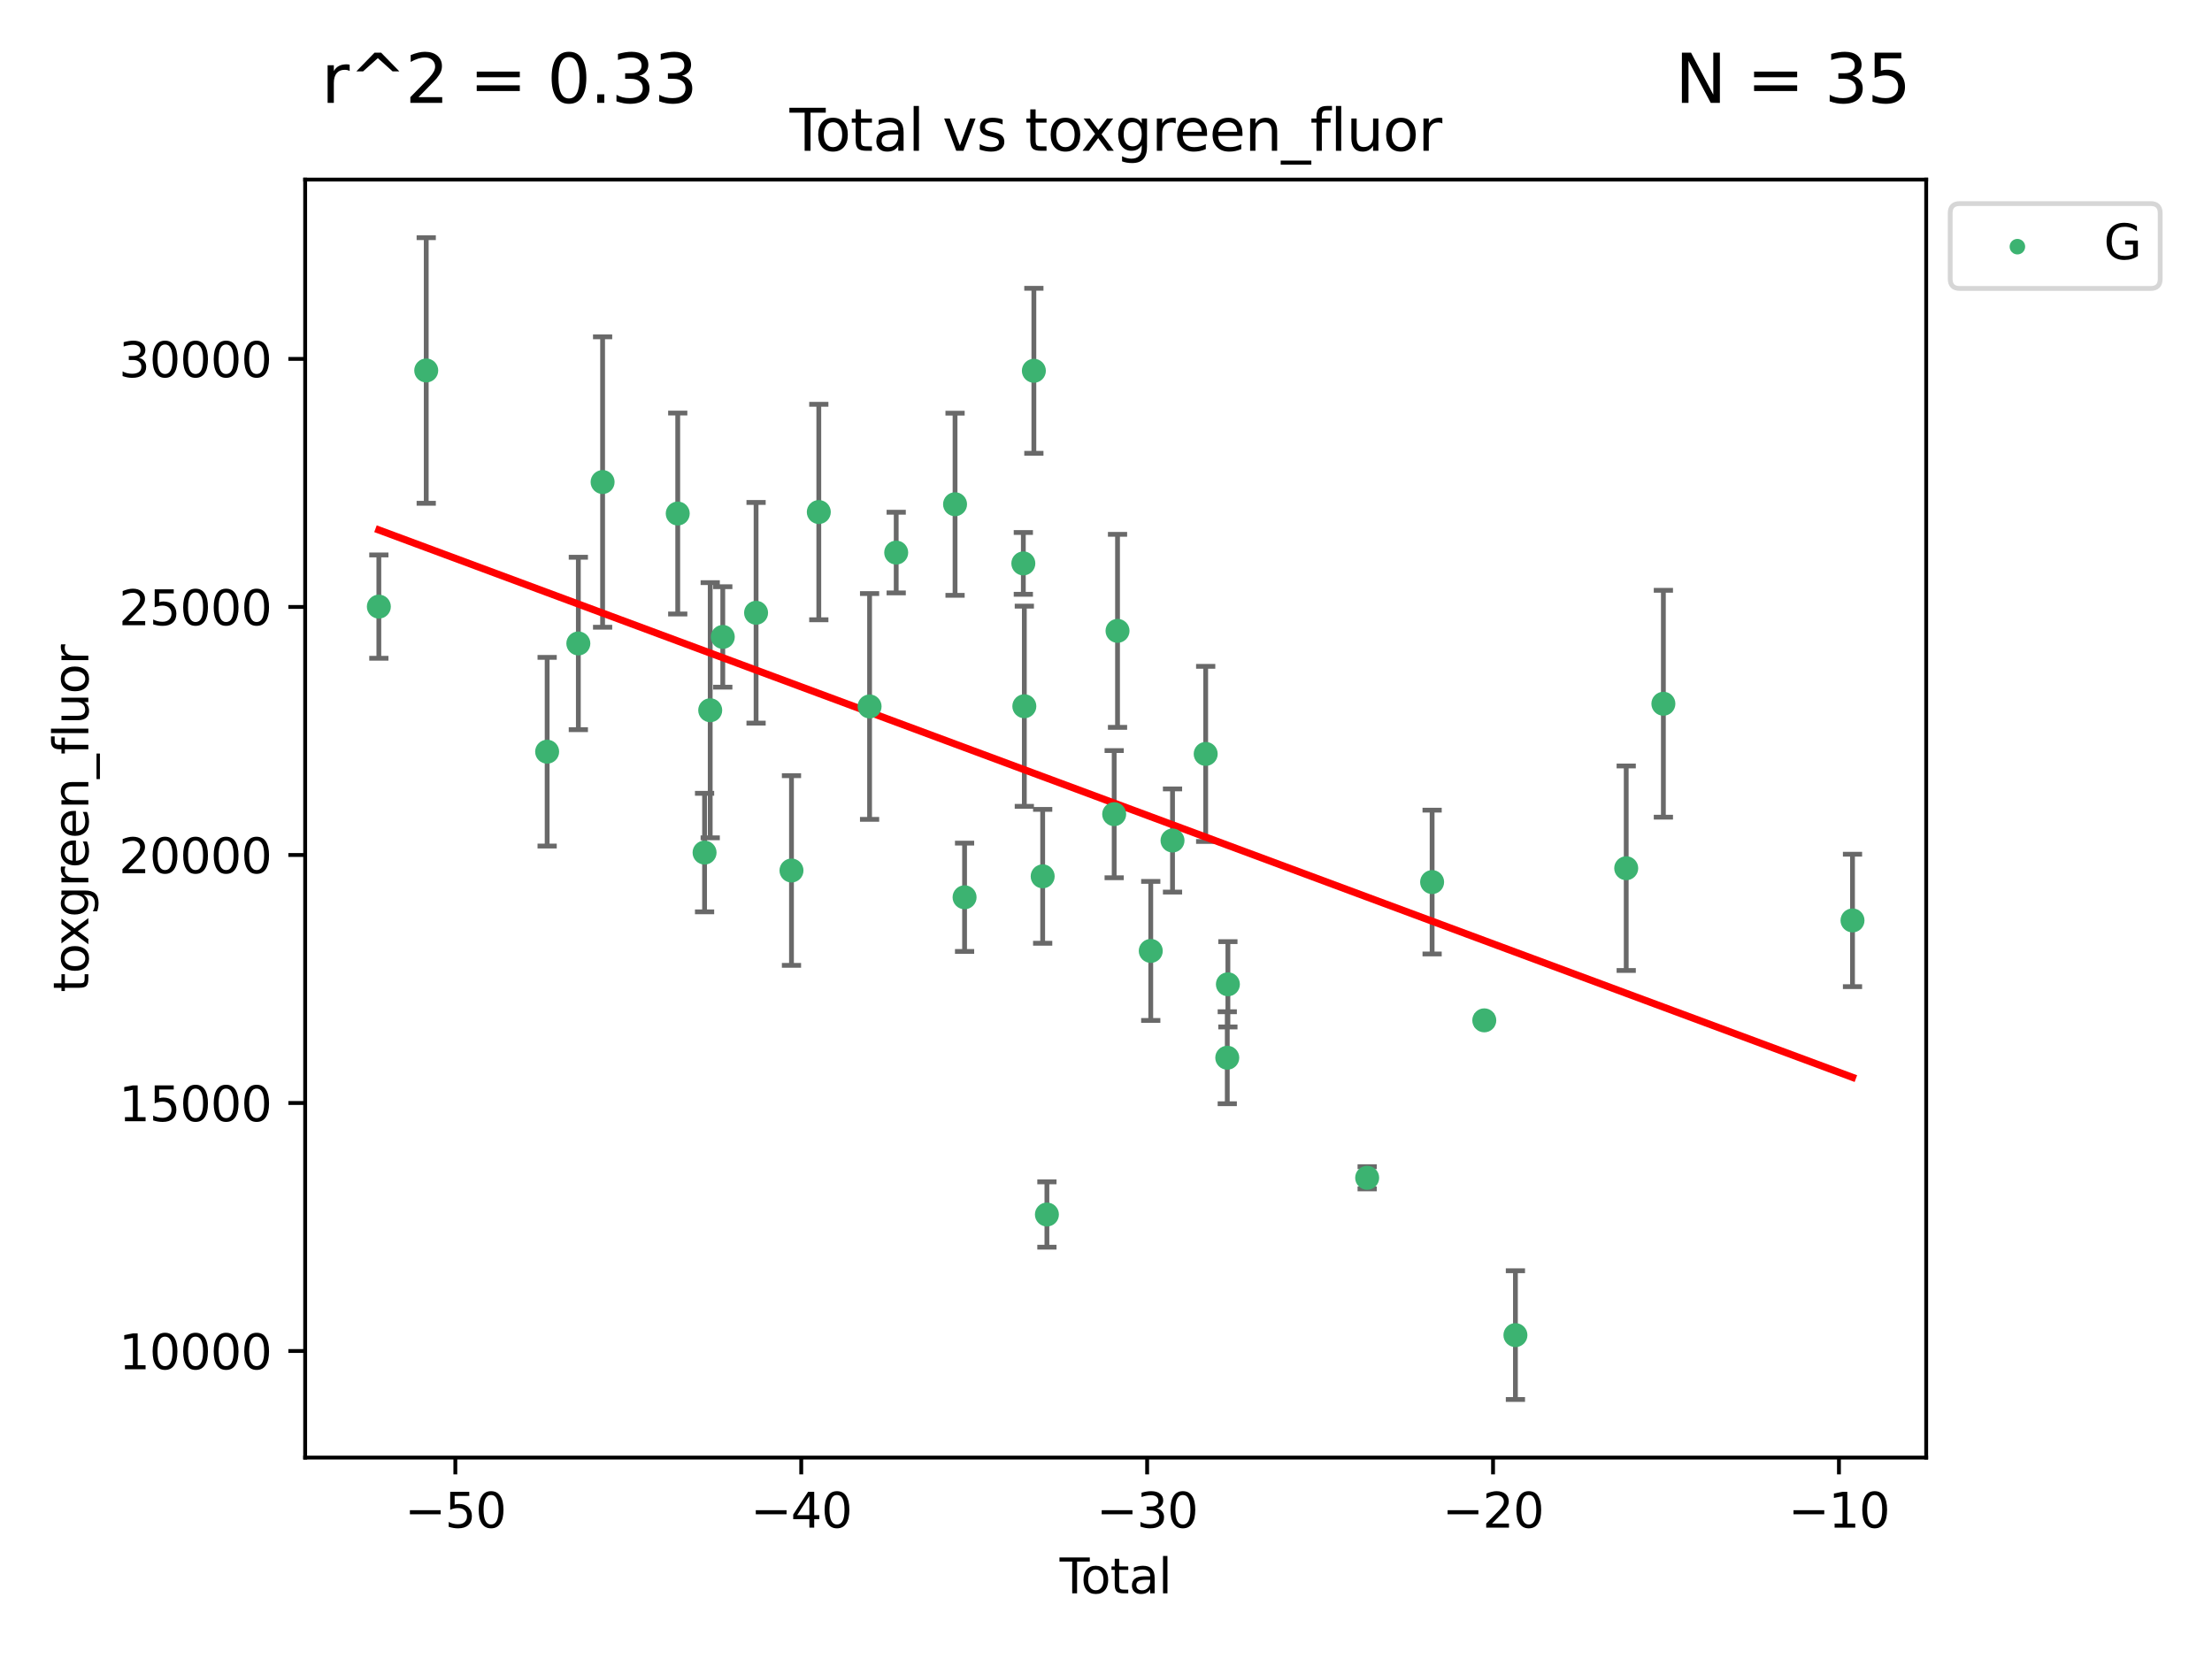 <?xml version="1.0" encoding="utf-8" standalone="no"?>
<!DOCTYPE svg PUBLIC "-//W3C//DTD SVG 1.1//EN"
  "http://www.w3.org/Graphics/SVG/1.1/DTD/svg11.dtd">
<svg xmlns:xlink="http://www.w3.org/1999/xlink" width="460.8pt" height="345.6pt" viewBox="0 0 460.8 345.6" xmlns="http://www.w3.org/2000/svg" version="1.1">
 <defs>
  <style type="text/css">*{stroke-linejoin: round; stroke-linecap: butt}</style>
 </defs>
 <g id="figure_1">
  <g id="patch_1">
   <path d="M 0 345.6 
L 460.8 345.6 
L 460.8 0 
L 0 0 
z
" style="fill: #ffffff"/>
  </g>
  <g id="axes_1">
   <g id="patch_2">
    <path d="M 63.571 303.64 
L 401.26 303.64 
L 401.26 37.411 
L 63.571 37.411 
z
" style="fill: #ffffff"/>
   </g>
   <g id="PathCollection_1">
    <defs>
     <path id="mcb54367798" d="M 0 1.118 
C 0.297 1.118 0.581 1 0.791 0.791 
C 1 0.581 1.118 0.297 1.118 0 
C 1.118 -0.297 1 -0.581 0.791 -0.791 
C 0.581 -1 0.297 -1.118 0 -1.118 
C -0.297 -1.118 -0.581 -1 -0.791 -0.791 
C -1 -0.581 -1.118 -0.297 -1.118 0 
C -1.118 0.297 -1 0.581 -0.791 0.791 
C -0.581 1 -0.297 1.118 0 1.118 
z
" style="stroke: #3cb371"/>
    </defs>
    <g clip-path="url(#p1809683c43)">
     <use xlink:href="#mcb54367798" x="78.921" y="126.369" style="fill: #3cb371; stroke: #3cb371"/>
     <use xlink:href="#mcb54367798" x="88.792" y="77.176" style="fill: #3cb371; stroke: #3cb371"/>
     <use xlink:href="#mcb54367798" x="113.98" y="156.593" style="fill: #3cb371; stroke: #3cb371"/>
     <use xlink:href="#mcb54367798" x="120.479" y="134.044" style="fill: #3cb371; stroke: #3cb371"/>
     <use xlink:href="#mcb54367798" x="125.533" y="100.417" style="fill: #3cb371; stroke: #3cb371"/>
     <use xlink:href="#mcb54367798" x="141.185" y="106.977" style="fill: #3cb371; stroke: #3cb371"/>
     <use xlink:href="#mcb54367798" x="146.775" y="177.608" style="fill: #3cb371; stroke: #3cb371"/>
     <use xlink:href="#mcb54367798" x="147.95" y="147.958" style="fill: #3cb371; stroke: #3cb371"/>
     <use xlink:href="#mcb54367798" x="150.568" y="132.684" style="fill: #3cb371; stroke: #3cb371"/>
     <use xlink:href="#mcb54367798" x="157.504" y="127.654" style="fill: #3cb371; stroke: #3cb371"/>
     <use xlink:href="#mcb54367798" x="164.88" y="181.343" style="fill: #3cb371; stroke: #3cb371"/>
     <use xlink:href="#mcb54367798" x="170.572" y="106.666" style="fill: #3cb371; stroke: #3cb371"/>
     <use xlink:href="#mcb54367798" x="181.15" y="147.166" style="fill: #3cb371; stroke: #3cb371"/>
     <use xlink:href="#mcb54367798" x="186.695" y="115.113" style="fill: #3cb371; stroke: #3cb371"/>
     <use xlink:href="#mcb54367798" x="198.955" y="105.044" style="fill: #3cb371; stroke: #3cb371"/>
     <use xlink:href="#mcb54367798" x="200.939" y="186.921" style="fill: #3cb371; stroke: #3cb371"/>
     <use xlink:href="#mcb54367798" x="213.179" y="117.368" style="fill: #3cb371; stroke: #3cb371"/>
     <use xlink:href="#mcb54367798" x="213.387" y="147.125" style="fill: #3cb371; stroke: #3cb371"/>
     <use xlink:href="#mcb54367798" x="215.374" y="77.24" style="fill: #3cb371; stroke: #3cb371"/>
     <use xlink:href="#mcb54367798" x="217.208" y="182.555" style="fill: #3cb371; stroke: #3cb371"/>
     <use xlink:href="#mcb54367798" x="218.09" y="253.005" style="fill: #3cb371; stroke: #3cb371"/>
     <use xlink:href="#mcb54367798" x="232.104" y="169.604" style="fill: #3cb371; stroke: #3cb371"/>
     <use xlink:href="#mcb54367798" x="232.802" y="131.419" style="fill: #3cb371; stroke: #3cb371"/>
     <use xlink:href="#mcb54367798" x="239.724" y="198.094" style="fill: #3cb371; stroke: #3cb371"/>
     <use xlink:href="#mcb54367798" x="244.258" y="175.094" style="fill: #3cb371; stroke: #3cb371"/>
     <use xlink:href="#mcb54367798" x="251.167" y="157.056" style="fill: #3cb371; stroke: #3cb371"/>
     <use xlink:href="#mcb54367798" x="255.663" y="220.345" style="fill: #3cb371; stroke: #3cb371"/>
     <use xlink:href="#mcb54367798" x="255.793" y="205.045" style="fill: #3cb371; stroke: #3cb371"/>
     <use xlink:href="#mcb54367798" x="284.806" y="245.356" style="fill: #3cb371; stroke: #3cb371"/>
     <use xlink:href="#mcb54367798" x="298.336" y="183.751" style="fill: #3cb371; stroke: #3cb371"/>
     <use xlink:href="#mcb54367798" x="309.203" y="212.558" style="fill: #3cb371; stroke: #3cb371"/>
     <use xlink:href="#mcb54367798" x="315.691" y="278.13" style="fill: #3cb371; stroke: #3cb371"/>
     <use xlink:href="#mcb54367798" x="338.77" y="180.868" style="fill: #3cb371; stroke: #3cb371"/>
     <use xlink:href="#mcb54367798" x="346.513" y="146.603" style="fill: #3cb371; stroke: #3cb371"/>
     <use xlink:href="#mcb54367798" x="385.911" y="191.742" style="fill: #3cb371; stroke: #3cb371"/>
    </g>
   </g>
   <g id="matplotlib.axis_1">
    <g id="xtick_1">
     <g id="line2d_1">
      <defs>
       <path id="md9a5dbf8b7" d="M 0 0 
L 0 3.5 
" style="stroke: #000000; stroke-width: 0.8"/>
      </defs>
      <g>
       <use xlink:href="#md9a5dbf8b7" x="94.856" y="303.64" style="stroke: #000000; stroke-width: 0.8"/>
      </g>
     </g>
     <g id="text_1">
      <!-- −50 -->
      <g transform="translate(84.304 318.238)scale(0.1 -0.1)">
       <defs>
        <path id="DejaVuSans-2212" d="M 678 2272 
L 4684 2272 
L 4684 1741 
L 678 1741 
L 678 2272 
z
" transform="scale(0.016)"/>
        <path id="DejaVuSans-35" d="M 691 4666 
L 3169 4666 
L 3169 4134 
L 1269 4134 
L 1269 2991 
Q 1406 3038 1543 3061 
Q 1681 3084 1819 3084 
Q 2600 3084 3056 2656 
Q 3513 2228 3513 1497 
Q 3513 744 3044 326 
Q 2575 -91 1722 -91 
Q 1428 -91 1123 -41 
Q 819 9 494 109 
L 494 744 
Q 775 591 1075 516 
Q 1375 441 1709 441 
Q 2250 441 2565 725 
Q 2881 1009 2881 1497 
Q 2881 1984 2565 2268 
Q 2250 2553 1709 2553 
Q 1456 2553 1204 2497 
Q 953 2441 691 2322 
L 691 4666 
z
" transform="scale(0.016)"/>
        <path id="DejaVuSans-30" d="M 2034 4250 
Q 1547 4250 1301 3770 
Q 1056 3291 1056 2328 
Q 1056 1369 1301 889 
Q 1547 409 2034 409 
Q 2525 409 2770 889 
Q 3016 1369 3016 2328 
Q 3016 3291 2770 3770 
Q 2525 4250 2034 4250 
z
M 2034 4750 
Q 2819 4750 3233 4129 
Q 3647 3509 3647 2328 
Q 3647 1150 3233 529 
Q 2819 -91 2034 -91 
Q 1250 -91 836 529 
Q 422 1150 422 2328 
Q 422 3509 836 4129 
Q 1250 4750 2034 4750 
z
" transform="scale(0.016)"/>
       </defs>
       <use xlink:href="#DejaVuSans-2212"/>
       <use xlink:href="#DejaVuSans-35" x="83.789"/>
       <use xlink:href="#DejaVuSans-30" x="147.412"/>
      </g>
     </g>
    </g>
    <g id="xtick_2">
     <g id="line2d_2">
      <g>
       <use xlink:href="#md9a5dbf8b7" x="166.914" y="303.64" style="stroke: #000000; stroke-width: 0.8"/>
      </g>
     </g>
     <g id="text_2">
      <!-- −40 -->
      <g transform="translate(156.361 318.238)scale(0.1 -0.1)">
       <defs>
        <path id="DejaVuSans-34" d="M 2419 4116 
L 825 1625 
L 2419 1625 
L 2419 4116 
z
M 2253 4666 
L 3047 4666 
L 3047 1625 
L 3713 1625 
L 3713 1100 
L 3047 1100 
L 3047 0 
L 2419 0 
L 2419 1100 
L 313 1100 
L 313 1709 
L 2253 4666 
z
" transform="scale(0.016)"/>
       </defs>
       <use xlink:href="#DejaVuSans-2212"/>
       <use xlink:href="#DejaVuSans-34" x="83.789"/>
       <use xlink:href="#DejaVuSans-30" x="147.412"/>
      </g>
     </g>
    </g>
    <g id="xtick_3">
     <g id="line2d_3">
      <g>
       <use xlink:href="#md9a5dbf8b7" x="238.971" y="303.64" style="stroke: #000000; stroke-width: 0.8"/>
      </g>
     </g>
     <g id="text_3">
      <!-- −30 -->
      <g transform="translate(228.419 318.238)scale(0.1 -0.1)">
       <defs>
        <path id="DejaVuSans-33" d="M 2597 2516 
Q 3050 2419 3304 2112 
Q 3559 1806 3559 1356 
Q 3559 666 3084 287 
Q 2609 -91 1734 -91 
Q 1441 -91 1130 -33 
Q 819 25 488 141 
L 488 750 
Q 750 597 1062 519 
Q 1375 441 1716 441 
Q 2309 441 2620 675 
Q 2931 909 2931 1356 
Q 2931 1769 2642 2001 
Q 2353 2234 1838 2234 
L 1294 2234 
L 1294 2753 
L 1863 2753 
Q 2328 2753 2575 2939 
Q 2822 3125 2822 3475 
Q 2822 3834 2567 4026 
Q 2313 4219 1838 4219 
Q 1578 4219 1281 4162 
Q 984 4106 628 3988 
L 628 4550 
Q 988 4650 1302 4700 
Q 1616 4750 1894 4750 
Q 2613 4750 3031 4423 
Q 3450 4097 3450 3541 
Q 3450 3153 3228 2886 
Q 3006 2619 2597 2516 
z
" transform="scale(0.016)"/>
       </defs>
       <use xlink:href="#DejaVuSans-2212"/>
       <use xlink:href="#DejaVuSans-33" x="83.789"/>
       <use xlink:href="#DejaVuSans-30" x="147.412"/>
      </g>
     </g>
    </g>
    <g id="xtick_4">
     <g id="line2d_4">
      <g>
       <use xlink:href="#md9a5dbf8b7" x="311.029" y="303.64" style="stroke: #000000; stroke-width: 0.8"/>
      </g>
     </g>
     <g id="text_4">
      <!-- −20 -->
      <g transform="translate(300.476 318.238)scale(0.1 -0.1)">
       <defs>
        <path id="DejaVuSans-32" d="M 1228 531 
L 3431 531 
L 3431 0 
L 469 0 
L 469 531 
Q 828 903 1448 1529 
Q 2069 2156 2228 2338 
Q 2531 2678 2651 2914 
Q 2772 3150 2772 3378 
Q 2772 3750 2511 3984 
Q 2250 4219 1831 4219 
Q 1534 4219 1204 4116 
Q 875 4013 500 3803 
L 500 4441 
Q 881 4594 1212 4672 
Q 1544 4750 1819 4750 
Q 2544 4750 2975 4387 
Q 3406 4025 3406 3419 
Q 3406 3131 3298 2873 
Q 3191 2616 2906 2266 
Q 2828 2175 2409 1742 
Q 1991 1309 1228 531 
z
" transform="scale(0.016)"/>
       </defs>
       <use xlink:href="#DejaVuSans-2212"/>
       <use xlink:href="#DejaVuSans-32" x="83.789"/>
       <use xlink:href="#DejaVuSans-30" x="147.412"/>
      </g>
     </g>
    </g>
    <g id="xtick_5">
     <g id="line2d_5">
      <g>
       <use xlink:href="#md9a5dbf8b7" x="383.086" y="303.64" style="stroke: #000000; stroke-width: 0.8"/>
      </g>
     </g>
     <g id="text_5">
      <!-- −10 -->
      <g transform="translate(372.534 318.238)scale(0.1 -0.1)">
       <defs>
        <path id="DejaVuSans-31" d="M 794 531 
L 1825 531 
L 1825 4091 
L 703 3866 
L 703 4441 
L 1819 4666 
L 2450 4666 
L 2450 531 
L 3481 531 
L 3481 0 
L 794 0 
L 794 531 
z
" transform="scale(0.016)"/>
       </defs>
       <use xlink:href="#DejaVuSans-2212"/>
       <use xlink:href="#DejaVuSans-31" x="83.789"/>
       <use xlink:href="#DejaVuSans-30" x="147.412"/>
      </g>
     </g>
    </g>
    <g id="text_6">
     <!-- Total -->
     <g transform="translate(220.739 331.917)scale(0.1 -0.1)">
      <defs>
       <path id="DejaVuSans-54" d="M -19 4666 
L 3928 4666 
L 3928 4134 
L 2272 4134 
L 2272 0 
L 1638 0 
L 1638 4134 
L -19 4134 
L -19 4666 
z
" transform="scale(0.016)"/>
       <path id="DejaVuSans-6f" d="M 1959 3097 
Q 1497 3097 1228 2736 
Q 959 2375 959 1747 
Q 959 1119 1226 758 
Q 1494 397 1959 397 
Q 2419 397 2687 759 
Q 2956 1122 2956 1747 
Q 2956 2369 2687 2733 
Q 2419 3097 1959 3097 
z
M 1959 3584 
Q 2709 3584 3137 3096 
Q 3566 2609 3566 1747 
Q 3566 888 3137 398 
Q 2709 -91 1959 -91 
Q 1206 -91 779 398 
Q 353 888 353 1747 
Q 353 2609 779 3096 
Q 1206 3584 1959 3584 
z
" transform="scale(0.016)"/>
       <path id="DejaVuSans-74" d="M 1172 4494 
L 1172 3500 
L 2356 3500 
L 2356 3053 
L 1172 3053 
L 1172 1153 
Q 1172 725 1289 603 
Q 1406 481 1766 481 
L 2356 481 
L 2356 0 
L 1766 0 
Q 1100 0 847 248 
Q 594 497 594 1153 
L 594 3053 
L 172 3053 
L 172 3500 
L 594 3500 
L 594 4494 
L 1172 4494 
z
" transform="scale(0.016)"/>
       <path id="DejaVuSans-61" d="M 2194 1759 
Q 1497 1759 1228 1600 
Q 959 1441 959 1056 
Q 959 750 1161 570 
Q 1363 391 1709 391 
Q 2188 391 2477 730 
Q 2766 1069 2766 1631 
L 2766 1759 
L 2194 1759 
z
M 3341 1997 
L 3341 0 
L 2766 0 
L 2766 531 
Q 2569 213 2275 61 
Q 1981 -91 1556 -91 
Q 1019 -91 701 211 
Q 384 513 384 1019 
Q 384 1609 779 1909 
Q 1175 2209 1959 2209 
L 2766 2209 
L 2766 2266 
Q 2766 2663 2505 2880 
Q 2244 3097 1772 3097 
Q 1472 3097 1187 3025 
Q 903 2953 641 2809 
L 641 3341 
Q 956 3463 1253 3523 
Q 1550 3584 1831 3584 
Q 2591 3584 2966 3190 
Q 3341 2797 3341 1997 
z
" transform="scale(0.016)"/>
       <path id="DejaVuSans-6c" d="M 603 4863 
L 1178 4863 
L 1178 0 
L 603 0 
L 603 4863 
z
" transform="scale(0.016)"/>
      </defs>
      <use xlink:href="#DejaVuSans-54"/>
      <use xlink:href="#DejaVuSans-6f" x="44.084"/>
      <use xlink:href="#DejaVuSans-74" x="105.266"/>
      <use xlink:href="#DejaVuSans-61" x="144.475"/>
      <use xlink:href="#DejaVuSans-6c" x="205.754"/>
     </g>
    </g>
   </g>
   <g id="matplotlib.axis_2">
    <g id="ytick_1">
     <g id="line2d_6">
      <defs>
       <path id="m7bdaa87a96" d="M 0 0 
L -3.5 0 
" style="stroke: #000000; stroke-width: 0.8"/>
      </defs>
      <g>
       <use xlink:href="#m7bdaa87a96" x="63.571" y="281.442" style="stroke: #000000; stroke-width: 0.8"/>
      </g>
     </g>
     <g id="text_7">
      <!-- 10000 -->
      <g transform="translate(24.759 285.241)scale(0.1 -0.1)">
       <use xlink:href="#DejaVuSans-31"/>
       <use xlink:href="#DejaVuSans-30" x="63.623"/>
       <use xlink:href="#DejaVuSans-30" x="127.246"/>
       <use xlink:href="#DejaVuSans-30" x="190.869"/>
       <use xlink:href="#DejaVuSans-30" x="254.492"/>
      </g>
     </g>
    </g>
    <g id="ytick_2">
     <g id="line2d_7">
      <g>
       <use xlink:href="#m7bdaa87a96" x="63.571" y="229.773" style="stroke: #000000; stroke-width: 0.8"/>
      </g>
     </g>
     <g id="text_8">
      <!-- 15000 -->
      <g transform="translate(24.759 233.573)scale(0.1 -0.1)">
       <use xlink:href="#DejaVuSans-31"/>
       <use xlink:href="#DejaVuSans-35" x="63.623"/>
       <use xlink:href="#DejaVuSans-30" x="127.246"/>
       <use xlink:href="#DejaVuSans-30" x="190.869"/>
       <use xlink:href="#DejaVuSans-30" x="254.492"/>
      </g>
     </g>
    </g>
    <g id="ytick_3">
     <g id="line2d_8">
      <g>
       <use xlink:href="#m7bdaa87a96" x="63.571" y="178.105" style="stroke: #000000; stroke-width: 0.8"/>
      </g>
     </g>
     <g id="text_9">
      <!-- 20000 -->
      <g transform="translate(24.759 181.904)scale(0.1 -0.1)">
       <use xlink:href="#DejaVuSans-32"/>
       <use xlink:href="#DejaVuSans-30" x="63.623"/>
       <use xlink:href="#DejaVuSans-30" x="127.246"/>
       <use xlink:href="#DejaVuSans-30" x="190.869"/>
       <use xlink:href="#DejaVuSans-30" x="254.492"/>
      </g>
     </g>
    </g>
    <g id="ytick_4">
     <g id="line2d_9">
      <g>
       <use xlink:href="#m7bdaa87a96" x="63.571" y="126.436" style="stroke: #000000; stroke-width: 0.8"/>
      </g>
     </g>
     <g id="text_10">
      <!-- 25000 -->
      <g transform="translate(24.759 130.235)scale(0.1 -0.1)">
       <use xlink:href="#DejaVuSans-32"/>
       <use xlink:href="#DejaVuSans-35" x="63.623"/>
       <use xlink:href="#DejaVuSans-30" x="127.246"/>
       <use xlink:href="#DejaVuSans-30" x="190.869"/>
       <use xlink:href="#DejaVuSans-30" x="254.492"/>
      </g>
     </g>
    </g>
    <g id="ytick_5">
     <g id="line2d_10">
      <g>
       <use xlink:href="#m7bdaa87a96" x="63.571" y="74.767" style="stroke: #000000; stroke-width: 0.8"/>
      </g>
     </g>
     <g id="text_11">
      <!-- 30000 -->
      <g transform="translate(24.759 78.566)scale(0.1 -0.1)">
       <use xlink:href="#DejaVuSans-33"/>
       <use xlink:href="#DejaVuSans-30" x="63.623"/>
       <use xlink:href="#DejaVuSans-30" x="127.246"/>
       <use xlink:href="#DejaVuSans-30" x="190.869"/>
       <use xlink:href="#DejaVuSans-30" x="254.492"/>
      </g>
     </g>
    </g>
    <g id="text_12">
     <!-- toxgreen_fluor -->
     <g transform="translate(18.401 206.72)rotate(-90)scale(0.1 -0.1)">
      <defs>
       <path id="DejaVuSans-78" d="M 3513 3500 
L 2247 1797 
L 3578 0 
L 2900 0 
L 1881 1375 
L 863 0 
L 184 0 
L 1544 1831 
L 300 3500 
L 978 3500 
L 1906 2253 
L 2834 3500 
L 3513 3500 
z
" transform="scale(0.016)"/>
       <path id="DejaVuSans-67" d="M 2906 1791 
Q 2906 2416 2648 2759 
Q 2391 3103 1925 3103 
Q 1463 3103 1205 2759 
Q 947 2416 947 1791 
Q 947 1169 1205 825 
Q 1463 481 1925 481 
Q 2391 481 2648 825 
Q 2906 1169 2906 1791 
z
M 3481 434 
Q 3481 -459 3084 -895 
Q 2688 -1331 1869 -1331 
Q 1566 -1331 1297 -1286 
Q 1028 -1241 775 -1147 
L 775 -588 
Q 1028 -725 1275 -790 
Q 1522 -856 1778 -856 
Q 2344 -856 2625 -561 
Q 2906 -266 2906 331 
L 2906 616 
Q 2728 306 2450 153 
Q 2172 0 1784 0 
Q 1141 0 747 490 
Q 353 981 353 1791 
Q 353 2603 747 3093 
Q 1141 3584 1784 3584 
Q 2172 3584 2450 3431 
Q 2728 3278 2906 2969 
L 2906 3500 
L 3481 3500 
L 3481 434 
z
" transform="scale(0.016)"/>
       <path id="DejaVuSans-72" d="M 2631 2963 
Q 2534 3019 2420 3045 
Q 2306 3072 2169 3072 
Q 1681 3072 1420 2755 
Q 1159 2438 1159 1844 
L 1159 0 
L 581 0 
L 581 3500 
L 1159 3500 
L 1159 2956 
Q 1341 3275 1631 3429 
Q 1922 3584 2338 3584 
Q 2397 3584 2469 3576 
Q 2541 3569 2628 3553 
L 2631 2963 
z
" transform="scale(0.016)"/>
       <path id="DejaVuSans-65" d="M 3597 1894 
L 3597 1613 
L 953 1613 
Q 991 1019 1311 708 
Q 1631 397 2203 397 
Q 2534 397 2845 478 
Q 3156 559 3463 722 
L 3463 178 
Q 3153 47 2828 -22 
Q 2503 -91 2169 -91 
Q 1331 -91 842 396 
Q 353 884 353 1716 
Q 353 2575 817 3079 
Q 1281 3584 2069 3584 
Q 2775 3584 3186 3129 
Q 3597 2675 3597 1894 
z
M 3022 2063 
Q 3016 2534 2758 2815 
Q 2500 3097 2075 3097 
Q 1594 3097 1305 2825 
Q 1016 2553 972 2059 
L 3022 2063 
z
" transform="scale(0.016)"/>
       <path id="DejaVuSans-6e" d="M 3513 2113 
L 3513 0 
L 2938 0 
L 2938 2094 
Q 2938 2591 2744 2837 
Q 2550 3084 2163 3084 
Q 1697 3084 1428 2787 
Q 1159 2491 1159 1978 
L 1159 0 
L 581 0 
L 581 3500 
L 1159 3500 
L 1159 2956 
Q 1366 3272 1645 3428 
Q 1925 3584 2291 3584 
Q 2894 3584 3203 3211 
Q 3513 2838 3513 2113 
z
" transform="scale(0.016)"/>
       <path id="DejaVuSans-5f" d="M 3263 -1063 
L 3263 -1509 
L -63 -1509 
L -63 -1063 
L 3263 -1063 
z
" transform="scale(0.016)"/>
       <path id="DejaVuSans-66" d="M 2375 4863 
L 2375 4384 
L 1825 4384 
Q 1516 4384 1395 4259 
Q 1275 4134 1275 3809 
L 1275 3500 
L 2222 3500 
L 2222 3053 
L 1275 3053 
L 1275 0 
L 697 0 
L 697 3053 
L 147 3053 
L 147 3500 
L 697 3500 
L 697 3744 
Q 697 4328 969 4595 
Q 1241 4863 1831 4863 
L 2375 4863 
z
" transform="scale(0.016)"/>
       <path id="DejaVuSans-75" d="M 544 1381 
L 544 3500 
L 1119 3500 
L 1119 1403 
Q 1119 906 1312 657 
Q 1506 409 1894 409 
Q 2359 409 2629 706 
Q 2900 1003 2900 1516 
L 2900 3500 
L 3475 3500 
L 3475 0 
L 2900 0 
L 2900 538 
Q 2691 219 2414 64 
Q 2138 -91 1772 -91 
Q 1169 -91 856 284 
Q 544 659 544 1381 
z
M 1991 3584 
L 1991 3584 
z
" transform="scale(0.016)"/>
      </defs>
      <use xlink:href="#DejaVuSans-74"/>
      <use xlink:href="#DejaVuSans-6f" x="39.209"/>
      <use xlink:href="#DejaVuSans-78" x="97.266"/>
      <use xlink:href="#DejaVuSans-67" x="156.445"/>
      <use xlink:href="#DejaVuSans-72" x="219.922"/>
      <use xlink:href="#DejaVuSans-65" x="258.785"/>
      <use xlink:href="#DejaVuSans-65" x="320.309"/>
      <use xlink:href="#DejaVuSans-6e" x="381.832"/>
      <use xlink:href="#DejaVuSans-5f" x="445.211"/>
      <use xlink:href="#DejaVuSans-66" x="495.211"/>
      <use xlink:href="#DejaVuSans-6c" x="530.416"/>
      <use xlink:href="#DejaVuSans-75" x="558.199"/>
      <use xlink:href="#DejaVuSans-6f" x="621.578"/>
      <use xlink:href="#DejaVuSans-72" x="682.76"/>
     </g>
    </g>
   </g>
   <g id="LineCollection_1">
    <path d="M 78.921 137.131 
L 78.921 115.607 
" clip-path="url(#p1809683c43)" style="fill: none; stroke: #696969"/>
    <path d="M 88.792 104.84 
L 88.792 49.513 
" clip-path="url(#p1809683c43)" style="fill: none; stroke: #696969"/>
    <path d="M 113.98 176.245 
L 113.98 136.941 
" clip-path="url(#p1809683c43)" style="fill: none; stroke: #696969"/>
    <path d="M 120.479 152.004 
L 120.479 116.084 
" clip-path="url(#p1809683c43)" style="fill: none; stroke: #696969"/>
    <path d="M 125.533 130.664 
L 125.533 70.17 
" clip-path="url(#p1809683c43)" style="fill: none; stroke: #696969"/>
    <path d="M 141.185 127.905 
L 141.185 86.049 
" clip-path="url(#p1809683c43)" style="fill: none; stroke: #696969"/>
    <path d="M 146.775 189.954 
L 146.775 165.261 
" clip-path="url(#p1809683c43)" style="fill: none; stroke: #696969"/>
    <path d="M 147.95 174.537 
L 147.95 121.378 
" clip-path="url(#p1809683c43)" style="fill: none; stroke: #696969"/>
    <path d="M 150.568 143.148 
L 150.568 122.219 
" clip-path="url(#p1809683c43)" style="fill: none; stroke: #696969"/>
    <path d="M 157.504 150.639 
L 157.504 104.669 
" clip-path="url(#p1809683c43)" style="fill: none; stroke: #696969"/>
    <path d="M 164.88 201.097 
L 164.88 161.589 
" clip-path="url(#p1809683c43)" style="fill: none; stroke: #696969"/>
    <path d="M 170.572 129.111 
L 170.572 84.222 
" clip-path="url(#p1809683c43)" style="fill: none; stroke: #696969"/>
    <path d="M 181.15 170.688 
L 181.15 123.644 
" clip-path="url(#p1809683c43)" style="fill: none; stroke: #696969"/>
    <path d="M 186.695 123.517 
L 186.695 106.708 
" clip-path="url(#p1809683c43)" style="fill: none; stroke: #696969"/>
    <path d="M 198.955 124.016 
L 198.955 86.071 
" clip-path="url(#p1809683c43)" style="fill: none; stroke: #696969"/>
    <path d="M 200.939 198.201 
L 200.939 175.64 
" clip-path="url(#p1809683c43)" style="fill: none; stroke: #696969"/>
    <path d="M 213.179 123.803 
L 213.179 110.934 
" clip-path="url(#p1809683c43)" style="fill: none; stroke: #696969"/>
    <path d="M 213.387 167.978 
L 213.387 126.272 
" clip-path="url(#p1809683c43)" style="fill: none; stroke: #696969"/>
    <path d="M 215.374 94.425 
L 215.374 60.054 
" clip-path="url(#p1809683c43)" style="fill: none; stroke: #696969"/>
    <path d="M 217.208 196.499 
L 217.208 168.611 
" clip-path="url(#p1809683c43)" style="fill: none; stroke: #696969"/>
    <path d="M 218.09 259.808 
L 218.09 246.201 
" clip-path="url(#p1809683c43)" style="fill: none; stroke: #696969"/>
    <path d="M 232.104 182.851 
L 232.104 156.358 
" clip-path="url(#p1809683c43)" style="fill: none; stroke: #696969"/>
    <path d="M 232.802 151.524 
L 232.802 111.315 
" clip-path="url(#p1809683c43)" style="fill: none; stroke: #696969"/>
    <path d="M 239.724 212.576 
L 239.724 183.612 
" clip-path="url(#p1809683c43)" style="fill: none; stroke: #696969"/>
    <path d="M 244.258 185.841 
L 244.258 164.348 
" clip-path="url(#p1809683c43)" style="fill: none; stroke: #696969"/>
    <path d="M 251.167 175.297 
L 251.167 138.815 
" clip-path="url(#p1809683c43)" style="fill: none; stroke: #696969"/>
    <path d="M 255.663 229.927 
L 255.663 210.763 
" clip-path="url(#p1809683c43)" style="fill: none; stroke: #696969"/>
    <path d="M 255.793 213.934 
L 255.793 196.156 
" clip-path="url(#p1809683c43)" style="fill: none; stroke: #696969"/>
    <path d="M 284.806 247.667 
L 284.806 243.046 
" clip-path="url(#p1809683c43)" style="fill: none; stroke: #696969"/>
    <path d="M 298.336 198.73 
L 298.336 168.772 
" clip-path="url(#p1809683c43)" style="fill: none; stroke: #696969"/>
    <path d="M 309.203 213.521 
L 309.203 211.595 
" clip-path="url(#p1809683c43)" style="fill: none; stroke: #696969"/>
    <path d="M 315.691 291.539 
L 315.691 264.72 
" clip-path="url(#p1809683c43)" style="fill: none; stroke: #696969"/>
    <path d="M 338.77 202.171 
L 338.77 159.566 
" clip-path="url(#p1809683c43)" style="fill: none; stroke: #696969"/>
    <path d="M 346.513 170.231 
L 346.513 122.975 
" clip-path="url(#p1809683c43)" style="fill: none; stroke: #696969"/>
    <path d="M 385.911 205.532 
L 385.911 177.951 
" clip-path="url(#p1809683c43)" style="fill: none; stroke: #696969"/>
   </g>
   <g id="line2d_11">
    <defs>
     <path id="mef60974a58" d="M 2 0 
L -2 -0 
" style="stroke: #696969"/>
    </defs>
    <g clip-path="url(#p1809683c43)">
     <use xlink:href="#mef60974a58" x="78.921" y="137.131" style="fill: #696969; stroke: #696969"/>
     <use xlink:href="#mef60974a58" x="88.792" y="104.84" style="fill: #696969; stroke: #696969"/>
     <use xlink:href="#mef60974a58" x="113.98" y="176.245" style="fill: #696969; stroke: #696969"/>
     <use xlink:href="#mef60974a58" x="120.479" y="152.004" style="fill: #696969; stroke: #696969"/>
     <use xlink:href="#mef60974a58" x="125.533" y="130.664" style="fill: #696969; stroke: #696969"/>
     <use xlink:href="#mef60974a58" x="141.185" y="127.905" style="fill: #696969; stroke: #696969"/>
     <use xlink:href="#mef60974a58" x="146.775" y="189.954" style="fill: #696969; stroke: #696969"/>
     <use xlink:href="#mef60974a58" x="147.95" y="174.537" style="fill: #696969; stroke: #696969"/>
     <use xlink:href="#mef60974a58" x="150.568" y="143.148" style="fill: #696969; stroke: #696969"/>
     <use xlink:href="#mef60974a58" x="157.504" y="150.639" style="fill: #696969; stroke: #696969"/>
     <use xlink:href="#mef60974a58" x="164.88" y="201.097" style="fill: #696969; stroke: #696969"/>
     <use xlink:href="#mef60974a58" x="170.572" y="129.111" style="fill: #696969; stroke: #696969"/>
     <use xlink:href="#mef60974a58" x="181.15" y="170.688" style="fill: #696969; stroke: #696969"/>
     <use xlink:href="#mef60974a58" x="186.695" y="123.517" style="fill: #696969; stroke: #696969"/>
     <use xlink:href="#mef60974a58" x="198.955" y="124.016" style="fill: #696969; stroke: #696969"/>
     <use xlink:href="#mef60974a58" x="200.939" y="198.201" style="fill: #696969; stroke: #696969"/>
     <use xlink:href="#mef60974a58" x="213.179" y="123.803" style="fill: #696969; stroke: #696969"/>
     <use xlink:href="#mef60974a58" x="213.387" y="167.978" style="fill: #696969; stroke: #696969"/>
     <use xlink:href="#mef60974a58" x="215.374" y="94.425" style="fill: #696969; stroke: #696969"/>
     <use xlink:href="#mef60974a58" x="217.208" y="196.499" style="fill: #696969; stroke: #696969"/>
     <use xlink:href="#mef60974a58" x="218.09" y="259.808" style="fill: #696969; stroke: #696969"/>
     <use xlink:href="#mef60974a58" x="232.104" y="182.851" style="fill: #696969; stroke: #696969"/>
     <use xlink:href="#mef60974a58" x="232.802" y="151.524" style="fill: #696969; stroke: #696969"/>
     <use xlink:href="#mef60974a58" x="239.724" y="212.576" style="fill: #696969; stroke: #696969"/>
     <use xlink:href="#mef60974a58" x="244.258" y="185.841" style="fill: #696969; stroke: #696969"/>
     <use xlink:href="#mef60974a58" x="251.167" y="175.297" style="fill: #696969; stroke: #696969"/>
     <use xlink:href="#mef60974a58" x="255.663" y="229.927" style="fill: #696969; stroke: #696969"/>
     <use xlink:href="#mef60974a58" x="255.793" y="213.934" style="fill: #696969; stroke: #696969"/>
     <use xlink:href="#mef60974a58" x="284.806" y="247.667" style="fill: #696969; stroke: #696969"/>
     <use xlink:href="#mef60974a58" x="298.336" y="198.73" style="fill: #696969; stroke: #696969"/>
     <use xlink:href="#mef60974a58" x="309.203" y="213.521" style="fill: #696969; stroke: #696969"/>
     <use xlink:href="#mef60974a58" x="315.691" y="291.539" style="fill: #696969; stroke: #696969"/>
     <use xlink:href="#mef60974a58" x="338.77" y="202.171" style="fill: #696969; stroke: #696969"/>
     <use xlink:href="#mef60974a58" x="346.513" y="170.231" style="fill: #696969; stroke: #696969"/>
     <use xlink:href="#mef60974a58" x="385.911" y="205.532" style="fill: #696969; stroke: #696969"/>
    </g>
   </g>
   <g id="line2d_12">
    <g clip-path="url(#p1809683c43)">
     <use xlink:href="#mef60974a58" x="78.921" y="115.607" style="fill: #696969; stroke: #696969"/>
     <use xlink:href="#mef60974a58" x="88.792" y="49.513" style="fill: #696969; stroke: #696969"/>
     <use xlink:href="#mef60974a58" x="113.98" y="136.941" style="fill: #696969; stroke: #696969"/>
     <use xlink:href="#mef60974a58" x="120.479" y="116.084" style="fill: #696969; stroke: #696969"/>
     <use xlink:href="#mef60974a58" x="125.533" y="70.17" style="fill: #696969; stroke: #696969"/>
     <use xlink:href="#mef60974a58" x="141.185" y="86.049" style="fill: #696969; stroke: #696969"/>
     <use xlink:href="#mef60974a58" x="146.775" y="165.261" style="fill: #696969; stroke: #696969"/>
     <use xlink:href="#mef60974a58" x="147.95" y="121.378" style="fill: #696969; stroke: #696969"/>
     <use xlink:href="#mef60974a58" x="150.568" y="122.219" style="fill: #696969; stroke: #696969"/>
     <use xlink:href="#mef60974a58" x="157.504" y="104.669" style="fill: #696969; stroke: #696969"/>
     <use xlink:href="#mef60974a58" x="164.88" y="161.589" style="fill: #696969; stroke: #696969"/>
     <use xlink:href="#mef60974a58" x="170.572" y="84.222" style="fill: #696969; stroke: #696969"/>
     <use xlink:href="#mef60974a58" x="181.15" y="123.644" style="fill: #696969; stroke: #696969"/>
     <use xlink:href="#mef60974a58" x="186.695" y="106.708" style="fill: #696969; stroke: #696969"/>
     <use xlink:href="#mef60974a58" x="198.955" y="86.071" style="fill: #696969; stroke: #696969"/>
     <use xlink:href="#mef60974a58" x="200.939" y="175.64" style="fill: #696969; stroke: #696969"/>
     <use xlink:href="#mef60974a58" x="213.179" y="110.934" style="fill: #696969; stroke: #696969"/>
     <use xlink:href="#mef60974a58" x="213.387" y="126.272" style="fill: #696969; stroke: #696969"/>
     <use xlink:href="#mef60974a58" x="215.374" y="60.054" style="fill: #696969; stroke: #696969"/>
     <use xlink:href="#mef60974a58" x="217.208" y="168.611" style="fill: #696969; stroke: #696969"/>
     <use xlink:href="#mef60974a58" x="218.09" y="246.201" style="fill: #696969; stroke: #696969"/>
     <use xlink:href="#mef60974a58" x="232.104" y="156.358" style="fill: #696969; stroke: #696969"/>
     <use xlink:href="#mef60974a58" x="232.802" y="111.315" style="fill: #696969; stroke: #696969"/>
     <use xlink:href="#mef60974a58" x="239.724" y="183.612" style="fill: #696969; stroke: #696969"/>
     <use xlink:href="#mef60974a58" x="244.258" y="164.348" style="fill: #696969; stroke: #696969"/>
     <use xlink:href="#mef60974a58" x="251.167" y="138.815" style="fill: #696969; stroke: #696969"/>
     <use xlink:href="#mef60974a58" x="255.663" y="210.763" style="fill: #696969; stroke: #696969"/>
     <use xlink:href="#mef60974a58" x="255.793" y="196.156" style="fill: #696969; stroke: #696969"/>
     <use xlink:href="#mef60974a58" x="284.806" y="243.046" style="fill: #696969; stroke: #696969"/>
     <use xlink:href="#mef60974a58" x="298.336" y="168.772" style="fill: #696969; stroke: #696969"/>
     <use xlink:href="#mef60974a58" x="309.203" y="211.595" style="fill: #696969; stroke: #696969"/>
     <use xlink:href="#mef60974a58" x="315.691" y="264.72" style="fill: #696969; stroke: #696969"/>
     <use xlink:href="#mef60974a58" x="338.77" y="159.566" style="fill: #696969; stroke: #696969"/>
     <use xlink:href="#mef60974a58" x="346.513" y="122.975" style="fill: #696969; stroke: #696969"/>
     <use xlink:href="#mef60974a58" x="385.911" y="177.951" style="fill: #696969; stroke: #696969"/>
    </g>
   </g>
   <g id="line2d_13">
    <path d="M 78.921 110.403 
L 88.792 114.07 
L 113.98 123.425 
L 120.479 125.84 
L 125.533 127.717 
L 141.185 133.531 
L 146.775 135.607 
L 147.95 136.044 
L 150.568 137.016 
L 157.504 139.592 
L 164.88 142.332 
L 170.572 144.446 
L 181.15 148.375 
L 186.695 150.435 
L 198.955 154.989 
L 200.939 155.726 
L 213.179 160.272 
L 213.387 160.35 
L 215.374 161.087 
L 217.208 161.769 
L 218.09 162.096 
L 232.104 167.302 
L 232.802 167.561 
L 239.724 170.132 
L 244.258 171.816 
L 251.167 174.382 
L 255.663 176.052 
L 255.793 176.101 
L 284.806 186.878 
L 298.336 191.903 
L 309.203 195.939 
L 315.691 198.349 
L 338.77 206.922 
L 346.513 209.798 
L 385.911 224.432 
" clip-path="url(#p1809683c43)" style="fill: none; stroke: #ff0000; stroke-width: 1.5; stroke-linecap: square"/>
   </g>
   <g id="line2d_14">
    <defs>
     <path id="mfc75ff829f" d="M 0 2 
C 0.53 2 1.039 1.789 1.414 1.414 
C 1.789 1.039 2 0.53 2 0 
C 2 -0.53 1.789 -1.039 1.414 -1.414 
C 1.039 -1.789 0.53 -2 0 -2 
C -0.53 -2 -1.039 -1.789 -1.414 -1.414 
C -1.789 -1.039 -2 -0.53 -2 0 
C -2 0.53 -1.789 1.039 -1.414 1.414 
C -1.039 1.789 -0.53 2 0 2 
z
" style="stroke: #3cb371"/>
    </defs>
    <g clip-path="url(#p1809683c43)">
     <use xlink:href="#mfc75ff829f" x="78.921" y="126.369" style="fill: #3cb371; stroke: #3cb371"/>
     <use xlink:href="#mfc75ff829f" x="88.792" y="77.176" style="fill: #3cb371; stroke: #3cb371"/>
     <use xlink:href="#mfc75ff829f" x="113.98" y="156.593" style="fill: #3cb371; stroke: #3cb371"/>
     <use xlink:href="#mfc75ff829f" x="120.479" y="134.044" style="fill: #3cb371; stroke: #3cb371"/>
     <use xlink:href="#mfc75ff829f" x="125.533" y="100.417" style="fill: #3cb371; stroke: #3cb371"/>
     <use xlink:href="#mfc75ff829f" x="141.185" y="106.977" style="fill: #3cb371; stroke: #3cb371"/>
     <use xlink:href="#mfc75ff829f" x="146.775" y="177.608" style="fill: #3cb371; stroke: #3cb371"/>
     <use xlink:href="#mfc75ff829f" x="147.95" y="147.958" style="fill: #3cb371; stroke: #3cb371"/>
     <use xlink:href="#mfc75ff829f" x="150.568" y="132.684" style="fill: #3cb371; stroke: #3cb371"/>
     <use xlink:href="#mfc75ff829f" x="157.504" y="127.654" style="fill: #3cb371; stroke: #3cb371"/>
     <use xlink:href="#mfc75ff829f" x="164.88" y="181.343" style="fill: #3cb371; stroke: #3cb371"/>
     <use xlink:href="#mfc75ff829f" x="170.572" y="106.666" style="fill: #3cb371; stroke: #3cb371"/>
     <use xlink:href="#mfc75ff829f" x="181.15" y="147.166" style="fill: #3cb371; stroke: #3cb371"/>
     <use xlink:href="#mfc75ff829f" x="186.695" y="115.113" style="fill: #3cb371; stroke: #3cb371"/>
     <use xlink:href="#mfc75ff829f" x="198.955" y="105.044" style="fill: #3cb371; stroke: #3cb371"/>
     <use xlink:href="#mfc75ff829f" x="200.939" y="186.921" style="fill: #3cb371; stroke: #3cb371"/>
     <use xlink:href="#mfc75ff829f" x="213.179" y="117.368" style="fill: #3cb371; stroke: #3cb371"/>
     <use xlink:href="#mfc75ff829f" x="213.387" y="147.125" style="fill: #3cb371; stroke: #3cb371"/>
     <use xlink:href="#mfc75ff829f" x="215.374" y="77.24" style="fill: #3cb371; stroke: #3cb371"/>
     <use xlink:href="#mfc75ff829f" x="217.208" y="182.555" style="fill: #3cb371; stroke: #3cb371"/>
     <use xlink:href="#mfc75ff829f" x="218.09" y="253.005" style="fill: #3cb371; stroke: #3cb371"/>
     <use xlink:href="#mfc75ff829f" x="232.104" y="169.604" style="fill: #3cb371; stroke: #3cb371"/>
     <use xlink:href="#mfc75ff829f" x="232.802" y="131.419" style="fill: #3cb371; stroke: #3cb371"/>
     <use xlink:href="#mfc75ff829f" x="239.724" y="198.094" style="fill: #3cb371; stroke: #3cb371"/>
     <use xlink:href="#mfc75ff829f" x="244.258" y="175.094" style="fill: #3cb371; stroke: #3cb371"/>
     <use xlink:href="#mfc75ff829f" x="251.167" y="157.056" style="fill: #3cb371; stroke: #3cb371"/>
     <use xlink:href="#mfc75ff829f" x="255.663" y="220.345" style="fill: #3cb371; stroke: #3cb371"/>
     <use xlink:href="#mfc75ff829f" x="255.793" y="205.045" style="fill: #3cb371; stroke: #3cb371"/>
     <use xlink:href="#mfc75ff829f" x="284.806" y="245.356" style="fill: #3cb371; stroke: #3cb371"/>
     <use xlink:href="#mfc75ff829f" x="298.336" y="183.751" style="fill: #3cb371; stroke: #3cb371"/>
     <use xlink:href="#mfc75ff829f" x="309.203" y="212.558" style="fill: #3cb371; stroke: #3cb371"/>
     <use xlink:href="#mfc75ff829f" x="315.691" y="278.13" style="fill: #3cb371; stroke: #3cb371"/>
     <use xlink:href="#mfc75ff829f" x="338.77" y="180.868" style="fill: #3cb371; stroke: #3cb371"/>
     <use xlink:href="#mfc75ff829f" x="346.513" y="146.603" style="fill: #3cb371; stroke: #3cb371"/>
     <use xlink:href="#mfc75ff829f" x="385.911" y="191.742" style="fill: #3cb371; stroke: #3cb371"/>
    </g>
   </g>
   <g id="patch_3">
    <path d="M 63.571 303.64 
L 63.571 37.411 
" style="fill: none; stroke: #000000; stroke-width: 0.8; stroke-linejoin: miter; stroke-linecap: square"/>
   </g>
   <g id="patch_4">
    <path d="M 401.26 303.64 
L 401.26 37.411 
" style="fill: none; stroke: #000000; stroke-width: 0.8; stroke-linejoin: miter; stroke-linecap: square"/>
   </g>
   <g id="patch_5">
    <path d="M 63.571 303.64 
L 401.26 303.64 
" style="fill: none; stroke: #000000; stroke-width: 0.8; stroke-linejoin: miter; stroke-linecap: square"/>
   </g>
   <g id="patch_6">
    <path d="M 63.571 37.411 
L 401.26 37.411 
" style="fill: none; stroke: #000000; stroke-width: 0.8; stroke-linejoin: miter; stroke-linecap: square"/>
   </g>
   <g id="text_13">
    <!-- N = 35 -->
    <g transform="translate(348.964 21.426)scale(0.14 -0.14)">
     <defs>
      <path id="DejaVuSans-4e" d="M 628 4666 
L 1478 4666 
L 3547 763 
L 3547 4666 
L 4159 4666 
L 4159 0 
L 3309 0 
L 1241 3903 
L 1241 0 
L 628 0 
L 628 4666 
z
" transform="scale(0.016)"/>
      <path id="DejaVuSans-20" transform="scale(0.016)"/>
      <path id="DejaVuSans-3d" d="M 678 2906 
L 4684 2906 
L 4684 2381 
L 678 2381 
L 678 2906 
z
M 678 1631 
L 4684 1631 
L 4684 1100 
L 678 1100 
L 678 1631 
z
" transform="scale(0.016)"/>
     </defs>
     <use xlink:href="#DejaVuSans-4e"/>
     <use xlink:href="#DejaVuSans-20" x="74.805"/>
     <use xlink:href="#DejaVuSans-3d" x="106.592"/>
     <use xlink:href="#DejaVuSans-20" x="190.381"/>
     <use xlink:href="#DejaVuSans-33" x="222.168"/>
     <use xlink:href="#DejaVuSans-35" x="285.791"/>
    </g>
   </g>
   <g id="text_14">
    <!-- r^2 = 0.33 -->
    <g transform="translate(66.948 21.426)scale(0.14 -0.14)">
     <defs>
      <path id="DejaVuSans-5e" d="M 2988 4666 
L 4684 2925 
L 4056 2925 
L 2681 4159 
L 1306 2925 
L 678 2925 
L 2375 4666 
L 2988 4666 
z
" transform="scale(0.016)"/>
      <path id="DejaVuSans-2e" d="M 684 794 
L 1344 794 
L 1344 0 
L 684 0 
L 684 794 
z
" transform="scale(0.016)"/>
     </defs>
     <use xlink:href="#DejaVuSans-72"/>
     <use xlink:href="#DejaVuSans-5e" x="41.113"/>
     <use xlink:href="#DejaVuSans-32" x="124.902"/>
     <use xlink:href="#DejaVuSans-20" x="188.525"/>
     <use xlink:href="#DejaVuSans-3d" x="220.312"/>
     <use xlink:href="#DejaVuSans-20" x="304.102"/>
     <use xlink:href="#DejaVuSans-30" x="335.889"/>
     <use xlink:href="#DejaVuSans-2e" x="399.512"/>
     <use xlink:href="#DejaVuSans-33" x="431.299"/>
     <use xlink:href="#DejaVuSans-33" x="494.922"/>
    </g>
   </g>
   <g id="text_15">
    <!-- Total vs toxgreen_fluor -->
    <g transform="translate(164.48 31.411)scale(0.12 -0.12)">
     <defs>
      <path id="DejaVuSans-76" d="M 191 3500 
L 800 3500 
L 1894 563 
L 2988 3500 
L 3597 3500 
L 2284 0 
L 1503 0 
L 191 3500 
z
" transform="scale(0.016)"/>
      <path id="DejaVuSans-73" d="M 2834 3397 
L 2834 2853 
Q 2591 2978 2328 3040 
Q 2066 3103 1784 3103 
Q 1356 3103 1142 2972 
Q 928 2841 928 2578 
Q 928 2378 1081 2264 
Q 1234 2150 1697 2047 
L 1894 2003 
Q 2506 1872 2764 1633 
Q 3022 1394 3022 966 
Q 3022 478 2636 193 
Q 2250 -91 1575 -91 
Q 1294 -91 989 -36 
Q 684 19 347 128 
L 347 722 
Q 666 556 975 473 
Q 1284 391 1588 391 
Q 1994 391 2212 530 
Q 2431 669 2431 922 
Q 2431 1156 2273 1281 
Q 2116 1406 1581 1522 
L 1381 1569 
Q 847 1681 609 1914 
Q 372 2147 372 2553 
Q 372 3047 722 3315 
Q 1072 3584 1716 3584 
Q 2034 3584 2315 3537 
Q 2597 3491 2834 3397 
z
" transform="scale(0.016)"/>
     </defs>
     <use xlink:href="#DejaVuSans-54"/>
     <use xlink:href="#DejaVuSans-6f" x="44.084"/>
     <use xlink:href="#DejaVuSans-74" x="105.266"/>
     <use xlink:href="#DejaVuSans-61" x="144.475"/>
     <use xlink:href="#DejaVuSans-6c" x="205.754"/>
     <use xlink:href="#DejaVuSans-20" x="233.537"/>
     <use xlink:href="#DejaVuSans-76" x="265.324"/>
     <use xlink:href="#DejaVuSans-73" x="324.504"/>
     <use xlink:href="#DejaVuSans-20" x="376.604"/>
     <use xlink:href="#DejaVuSans-74" x="408.391"/>
     <use xlink:href="#DejaVuSans-6f" x="447.6"/>
     <use xlink:href="#DejaVuSans-78" x="505.656"/>
     <use xlink:href="#DejaVuSans-67" x="564.836"/>
     <use xlink:href="#DejaVuSans-72" x="628.312"/>
     <use xlink:href="#DejaVuSans-65" x="667.176"/>
     <use xlink:href="#DejaVuSans-65" x="728.699"/>
     <use xlink:href="#DejaVuSans-6e" x="790.223"/>
     <use xlink:href="#DejaVuSans-5f" x="853.602"/>
     <use xlink:href="#DejaVuSans-66" x="903.602"/>
     <use xlink:href="#DejaVuSans-6c" x="938.807"/>
     <use xlink:href="#DejaVuSans-75" x="966.59"/>
     <use xlink:href="#DejaVuSans-6f" x="1029.969"/>
     <use xlink:href="#DejaVuSans-72" x="1091.15"/>
    </g>
   </g>
   <g id="legend_1">
    <g id="patch_7">
     <path d="M 408.26 60.089 
L 448.008 60.089 
Q 450.008 60.089 450.008 58.089 
L 450.008 44.411 
Q 450.008 42.411 448.008 42.411 
L 408.26 42.411 
Q 406.26 42.411 406.26 44.411 
L 406.26 58.089 
Q 406.26 60.089 408.26 60.089 
z
" style="fill: #ffffff; opacity: 0.8; stroke: #cccccc; stroke-linejoin: miter"/>
    </g>
    <g id="PathCollection_2">
     <g>
      <use xlink:href="#mcb54367798" x="420.26" y="51.385" style="fill: #3cb371; stroke: #3cb371"/>
     </g>
    </g>
    <g id="text_16">
     <!-- G -->
     <g transform="translate(438.26 54.01)scale(0.1 -0.1)">
      <defs>
       <path id="DejaVuSans-47" d="M 3809 666 
L 3809 1919 
L 2778 1919 
L 2778 2438 
L 4434 2438 
L 4434 434 
Q 4069 175 3628 42 
Q 3188 -91 2688 -91 
Q 1594 -91 976 548 
Q 359 1188 359 2328 
Q 359 3472 976 4111 
Q 1594 4750 2688 4750 
Q 3144 4750 3555 4637 
Q 3966 4525 4313 4306 
L 4313 3634 
Q 3963 3931 3569 4081 
Q 3175 4231 2741 4231 
Q 1884 4231 1454 3753 
Q 1025 3275 1025 2328 
Q 1025 1384 1454 906 
Q 1884 428 2741 428 
Q 3075 428 3337 486 
Q 3600 544 3809 666 
z
" transform="scale(0.016)"/>
      </defs>
      <use xlink:href="#DejaVuSans-47"/>
     </g>
    </g>
   </g>
  </g>
 </g>
 <defs>
  <clipPath id="p1809683c43">
   <rect x="63.571" y="37.411" width="337.689" height="266.229"/>
  </clipPath>
 </defs>
</svg>
